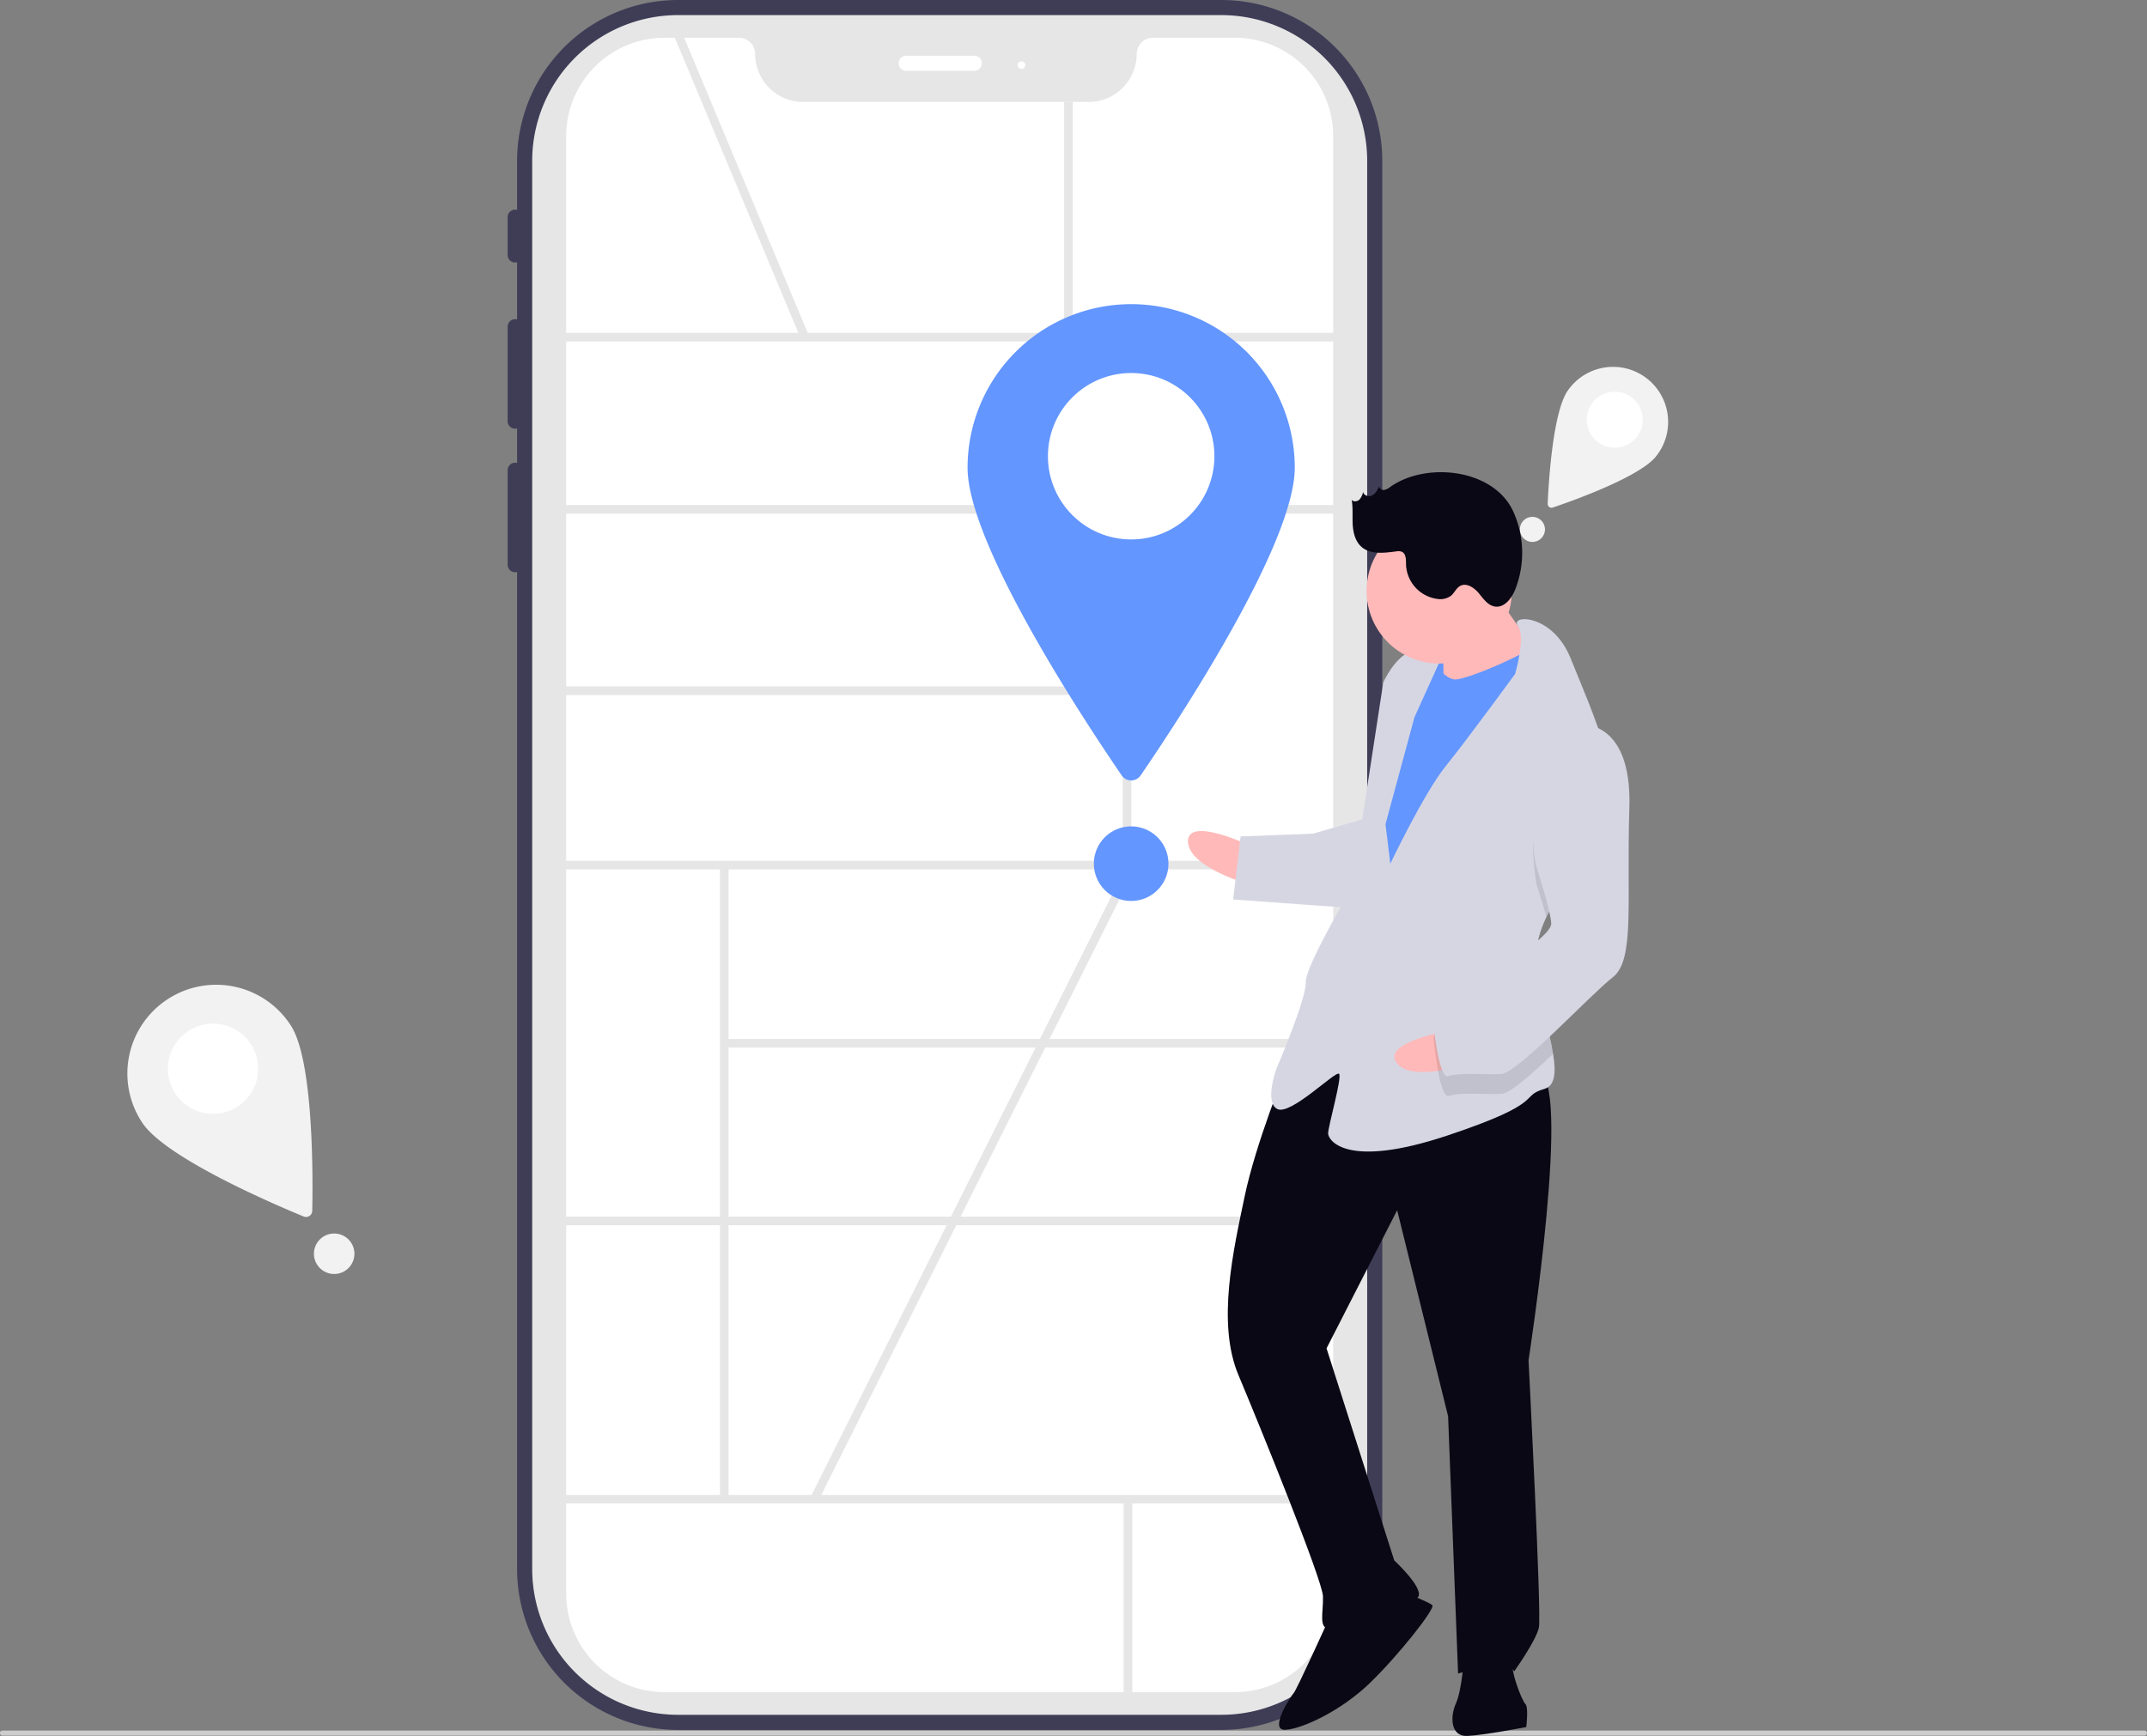 <svg xmlns="http://www.w3.org/2000/svg" width="1033.241" height="835.664" viewBox="0 0 1033.241 835.664" xmlns:xlink="http://www.w3.org/1999/xlink" role="img" artist="Katerina Limpitsouni" source="https://undraw.co/">
  <rect x="0" y="0" width="1033.241" height="835.664" fill="#808080" stroke="none"/>
  <g id="Group_4" data-name="Group 4" transform="translate(-368 -122)">
    <path id="Path_145-574" data-name="Path 145" d="M691.776,147.5H430.193a77.484,77.484,0,0,0-77.4,77.4v23.644a3.592,3.592,0,0,0-4.546,3.508v18.182a3.593,3.593,0,0,0,4.546,3.508V301.27a3.592,3.592,0,0,0-4.546,3.508v45.456a3.592,3.592,0,0,0,4.546,3.508v16.621a3.592,3.592,0,0,0-4.546,3.508v45.456a3.592,3.592,0,0,0,4.546,3.508V902.856a77.485,77.485,0,0,0,77.4,77.4H691.776a77.484,77.484,0,0,0,77.4-77.4V224.9a77.484,77.484,0,0,0-77.4-77.4Zm61.033,755.356a61.1,61.1,0,0,1-61.033,61.033H430.193a61.1,61.1,0,0,1-61.033-61.033V224.9a61.1,61.1,0,0,1,61.033-61.033H691.776A61.1,61.1,0,0,1,752.809,224.9Z" transform="translate(264.054 -25.5)" fill="#3f3d56"/>
    <path id="Path_146-575" data-name="Path 146" d="M688.514,970.972H426.931a70.2,70.2,0,0,1-70.124-70.124V222.889a70.2,70.2,0,0,1,70.124-70.124H688.514a70.2,70.2,0,0,1,70.124,70.124V900.848a70.2,70.2,0,0,1-70.124,70.124Z" transform="translate(267.316 -23.492)" fill="#e6e6e6"/>
    <path id="Path_147-576" data-name="Path 147" d="M690.461,957.051H415.95a47.35,47.35,0,0,1-47.3-47.3v-701.8a47.349,47.349,0,0,1,47.3-47.3h35.8a7.826,7.826,0,0,1,7.817,7.817,23.119,23.119,0,0,0,23.093,23.093H620.115a23.119,23.119,0,0,0,23.093-23.093,7.826,7.826,0,0,1,7.817-7.817h39.436a47.349,47.349,0,0,1,47.3,47.3v701.8A47.349,47.349,0,0,1,690.461,957.051Z" transform="translate(271.833 -20.481)" fill="#fff"/>
    <path id="Path_148-577" data-name="Path 148" d="M520.859,174.189H488.13a3.636,3.636,0,0,1,0-7.273h32.728a3.636,3.636,0,1,1,0,7.273Z" transform="translate(315.999 -18.097)" fill="#fff"/>
    <circle id="Ellipse_31" data-name="Ellipse 31" cx="1.818" cy="1.818" r="1.818" transform="translate(857.767 151.546)" fill="#fff"/>
    <rect id="Rectangle_81" data-name="Rectangle 81" width="387.15" height="4.144" transform="translate(631.283 282.226)" fill="#e6e6e6"/>
    <rect id="Rectangle_82" data-name="Rectangle 82" width="387.15" height="4.144" transform="translate(631.283 365.102)" fill="#e6e6e6"/>
    <rect id="Rectangle_83" data-name="Rectangle 83" width="387.15" height="4.144" transform="translate(631.283 536.379)" fill="#e6e6e6"/>
    <rect id="Rectangle_84" data-name="Rectangle 84" width="387.15" height="4.144" transform="translate(631.283 707.655)" fill="#e6e6e6"/>
    <rect id="Rectangle_85" data-name="Rectangle 85" width="387.15" height="4.144" transform="translate(631.283 841.638)" fill="#e6e6e6"/>
    <rect id="Rectangle_86" data-name="Rectangle 86" width="4.144" height="254.152" transform="translate(908.296 284.298)" fill="#e6e6e6"/>
    <rect id="Rectangle_87" data-name="Rectangle 87" width="4.144" height="305.333" transform="translate(714.485 538.376)" fill="#e6e6e6"/>
    <rect id="Rectangle_88" data-name="Rectangle 88" width="293.033" height="4.144" transform="translate(716.557 622.131)" fill="#e6e6e6"/>
    <rect id="Rectangle_89" data-name="Rectangle 89" width="4.144" height="92.86" transform="translate(908.742 843.709)" fill="#e6e6e6"/>
    <rect id="Rectangle_90" data-name="Rectangle 90" width="269.881" height="4.144" transform="translate(639.797 452.437)" fill="#e6e6e6"/>
    <rect id="Rectangle_91" data-name="Rectangle 91" width="4.144" height="158.198" transform="translate(692.337 139.163) rotate(-22.709)" fill="#e6e6e6"/>
    <rect id="Rectangle_92" data-name="Rectangle 92" width="4.144" height="113.206" transform="translate(880.106 171.092)" fill="#e6e6e6"/>
    <path id="Path_149-578" data-name="Path 149" d="M665.954,332.232c0,37.129-57.4,123.645-74.18,148.136a5.514,5.514,0,0,1-9.1,0c-16.776-24.491-74.18-111.007-74.18-148.136a78.732,78.732,0,0,1,157.464,0Z" transform="translate(325.147 14.914)" fill="#6396ff"/>
    <circle id="Ellipse_32" data-name="Ellipse 32" cx="40.057" cy="40.057" r="40.057" transform="translate(872.313 301.564)" fill="#fff"/>
    <rect id="Rectangle_93" data-name="Rectangle 93" width="338.937" height="4.144" transform="translate(758.048 842.733) rotate(-63.412)" fill="#e6e6e6"/>
    <path id="Path_161-579" data-name="Path 161" d="M1208.241,751.71a1.216,1.216,0,0,1-1.216,1.21H176.216a1.21,1.21,0,1,1,0-2.419h1030.81A1.216,1.216,0,0,1,1208.241,751.71Z" transform="translate(193 204.573)" fill="#ccc"/>
    <circle id="Ellipse_34" data-name="Ellipse 34" cx="17.956" cy="17.956" r="17.956" transform="translate(894.413 519.803)" fill="#6396ff"/>
    <path id="Path_162-580" data-name="Path 162" d="M762.957,318.065c-7.5,9.995-40.427,21.689-49.889,24.893a1.856,1.856,0,0,1-2.451-1.839c.431-9.981,2.453-44.865,9.952-54.859a26.5,26.5,0,1,1,42.387,31.8Z" transform="translate(402.21 23.364)" fill="#f2f2f2"/>
    <circle id="Ellipse_35" data-name="Ellipse 35" cx="13.481" cy="13.481" r="13.481" transform="translate(1131.609 310.559)" fill="#fff"/>
    <circle id="Ellipse_36" data-name="Ellipse 36" cx="6.043" cy="6.043" r="6.043" transform="translate(1099.43 370.794)" fill="#f2f2f2"/>
    <path id="Path_163-581" data-name="Path 163" d="M294.341,510.177c11.035,16.86,10.683,73.207,10.344,89.314a2.992,2.992,0,0,1-4.134,2.706c-14.9-6.135-66.677-28.359-77.713-45.219a42.728,42.728,0,1,1,71.5-46.8Z" transform="translate(213.577 105.404)" fill="#f2f2f2"/>
    <circle id="Ellipse_37" data-name="Ellipse 37" cx="21.739" cy="21.739" r="21.739" transform="translate(448.785 614.733)" fill="#fff"/>
    <circle id="Ellipse_38" data-name="Ellipse 38" cx="9.745" cy="9.745" r="9.745" transform="translate(519.075 715.792)" fill="#f2f2f2"/>
    <g id="Group_3" data-name="Group 3" transform="translate(-6238.313 -1091.52)">
      <rect id="Rectangle_80" data-name="Rectangle 80" width="22.242" height="28.597" transform="translate(7286.338 1521.533) rotate(-2.221)" fill="#6396ff"/>
      <path id="Path_129-582" data-name="Path 129" d="M591.71,375.659s-30.779-14.706-30.286-2.005,31.025,21.056,31.025,21.056Z" transform="translate(6616.593 1245.092)" fill="#ffb9b9"/>
      <path id="Path_130-583" data-name="Path 130" d="M608.6,483.119s-14.521,35.542-19.886,61.189-13.536,60.942-3.026,85.974,40.392,98.6,40.7,106.537-2.559,16,3.791,15.752,40.907-11.126,42.31-15.95-11.79-17.032-11.79-17.032L628.117,617.506,662.107,551l24.516,99.215,4.8,123.828s23.567-7.274,26.988-1.047c0,0,10.559-14.719,11.9-21.131s-4.987-128.591-4.987-128.591,21.632-139.163,4.169-138.486S643.633,443.6,608.6,483.119Z" transform="translate(6616.593 1245.092)" fill="#090814"/>
      <path id="Path_131-584" data-name="Path 131" d="M629.929,746.221s-16.109,35.6-17.635,37.252-12.023,17.956-4.085,17.648,26.68-8.984,40.476-22.239,31.984-36.219,30.335-37.745-12.947-5.858-12.947-5.858Z" transform="translate(6616.593 1245.092)" fill="#090814"/>
      <path id="Path_132-585" data-name="Path 132" d="M694.292,765.984s-.972,15.937-3.9,22.41-2.559,16,5.378,15.691,28.453-4.283,28.453-4.283,1.218-9.587-.431-11.113-8.676-18.743-5.686-23.628S694.292,765.984,694.292,765.984Z" transform="translate(6616.593 1245.092)" fill="#090814"/>
      <path id="Path_133-586" data-name="Path 133" d="M706.036,248.8s16.922,26.373,23.518,32.477-11.962,19.543-11.962,19.543l-33.215,4.468s.418-30.225-1.293-33.338S706.036,248.8,706.036,248.8Z" transform="translate(6616.593 1245.092)" fill="#ffb9b9"/>
      <path id="Path_134-587" data-name="Path 134" d="M677.165,283.309s6.843,12.454,13.193,12.208,39.2-14.239,40.6-19.064,10.88,34.557,10.88,34.557L661.465,452.45,641.86,438.9l9.5-83.045,7.8-44.821Z" transform="translate(6616.593 1245.092)" fill="#6396ff"/>
      <path id="Path_135-588" data-name="Path 135" d="M733.921,409.892c-3.206,6.707-5.208,13.7-4.931,20.86.012.318.025.635.053.952.761,14.693,6.173,31.686,8.115,44.044,1.409,8.865,1.008,15.336-4.18,16.856-12.577,3.668,1.834,6.289-46.826,22.485s-57.152,2.216-57.275-.959,6.891-27.3,5.242-28.822-23.074,19.974-29.548,17.045-.739-19.051-.739-19.051,14.583-33.954,14.275-41.892S640.2,396.037,640.2,396.037l15.234-99.167s5.858-12.947,13.734-14.842,14.411,2.621,14.411,2.621L670.4,313.78,656.492,365.2l2.326,18.989s16.17-34.016,26.791-47.147,33.264-44.218,33.264-44.218,5.286-17.837,1.3-23.168c-3.991-5.346,16.647-6.147,25.446,15.771,4.664,11.616,12.236,28.939,16.979,45.068,4.227,14.289,6.223,27.646,2.036,35.281C758.229,377.437,742.129,392.768,733.921,409.892Z" transform="translate(6616.593 1245.092)" fill="#d6d6e3"/>
      <path id="Path_136-589" data-name="Path 136" d="M764.629,365.773c-6.4,11.664-22.5,27-30.708,44.119-2.144-7.723-4.759-15.715-4.759-15.715s-10.031-53.669,19.64-67.539a19.858,19.858,0,0,1,13.791,3.853C766.82,344.781,768.817,358.138,764.629,365.773Z" transform="translate(6616.593 1245.092)" opacity="0.1"/>
      <path id="Path_137-590" data-name="Path 137" d="M646.843,362.391l-25.154,7.335-34.926,1.354-3.593,30.348,57.4,4.134S654.9,365.258,646.843,362.391Z" transform="translate(6616.593 1245.092)" fill="#d6d6e3"/>
      <path id="Path_138-591" data-name="Path 138" d="M687.861,464.431s-33.652,5.583-25.971,15.71,37.492-.52,37.492-.52Z" transform="translate(6616.593 1245.092)" fill="#ffb9b9"/>
      <path id="Path_139-592" data-name="Path 139" d="M729.044,431.7c.761,14.693,6.173,31.686,8.115,44.044-10.72,10.146-20.914,19.1-24.756,19.244-7.938.308-20.7-.787-25.4.985s-7.458-28.33-7.458-28.33,2.806-9.648,15.321-14.9C703.313,449.19,719.506,439.547,729.044,431.7Z" transform="translate(6616.593 1245.092)" opacity="0.1"/>
      <path id="Path_140-593" data-name="Path 140" d="M748.433,317.113s26.865-4.222,25.414,40.353,2.832,73.027-7.973,81.4-45.9,46.3-53.84,46.606-20.7-.787-25.4.985-7.458-28.33-7.458-28.33,2.806-9.648,15.321-14.9,42-23.888,41.756-30.238-7.458-28.33-7.458-28.33S718.762,330.984,748.433,317.113Z" transform="translate(6616.593 1245.092)" fill="#d6d6e3"/>
      <circle id="Ellipse_29" data-name="Ellipse 29" cx="34.952" cy="34.952" r="34.952" transform="translate(7263.986 1463.039)" fill="#ffb9b9"/>
      <path id="Path_141-594" data-name="Path 141" d="M658.811,202.8a6.749,6.749,0,0,1-2.939,1.475,2.1,2.1,0,0,1-2.43-1.683c-.8,1.658-1.7,3.426-3.335,4.277s-4.157.137-4.393-1.689a7.706,7.706,0,0,1-1.774,3.744c-1.013.966-2.85,1.21-3.734.125.715,3.907.274,7.926.5,11.892s1.282,8.17,4.278,10.778c4.37,3.8,10.941,2.865,16.689,2.144a5.065,5.065,0,0,1,2.615.143c2.152.917,2.055,3.913,2.084,6.252a17.373,17.373,0,0,0,15.212,16.5,8.708,8.708,0,0,0,6.472-1.58c1.632-1.383,2.466-3.638,4.336-4.677,3.042-1.69,6.732.775,8.956,3.452s4.416,5.969,7.862,6.459c4.557.648,8.028-4,9.73-8.272a48.223,48.223,0,0,0-.958-37.47C708.467,193.929,675.964,190.648,658.811,202.8Z" transform="translate(6616.593 1245.092)" fill="#090814"/>
    </g>
  </g>
</svg>